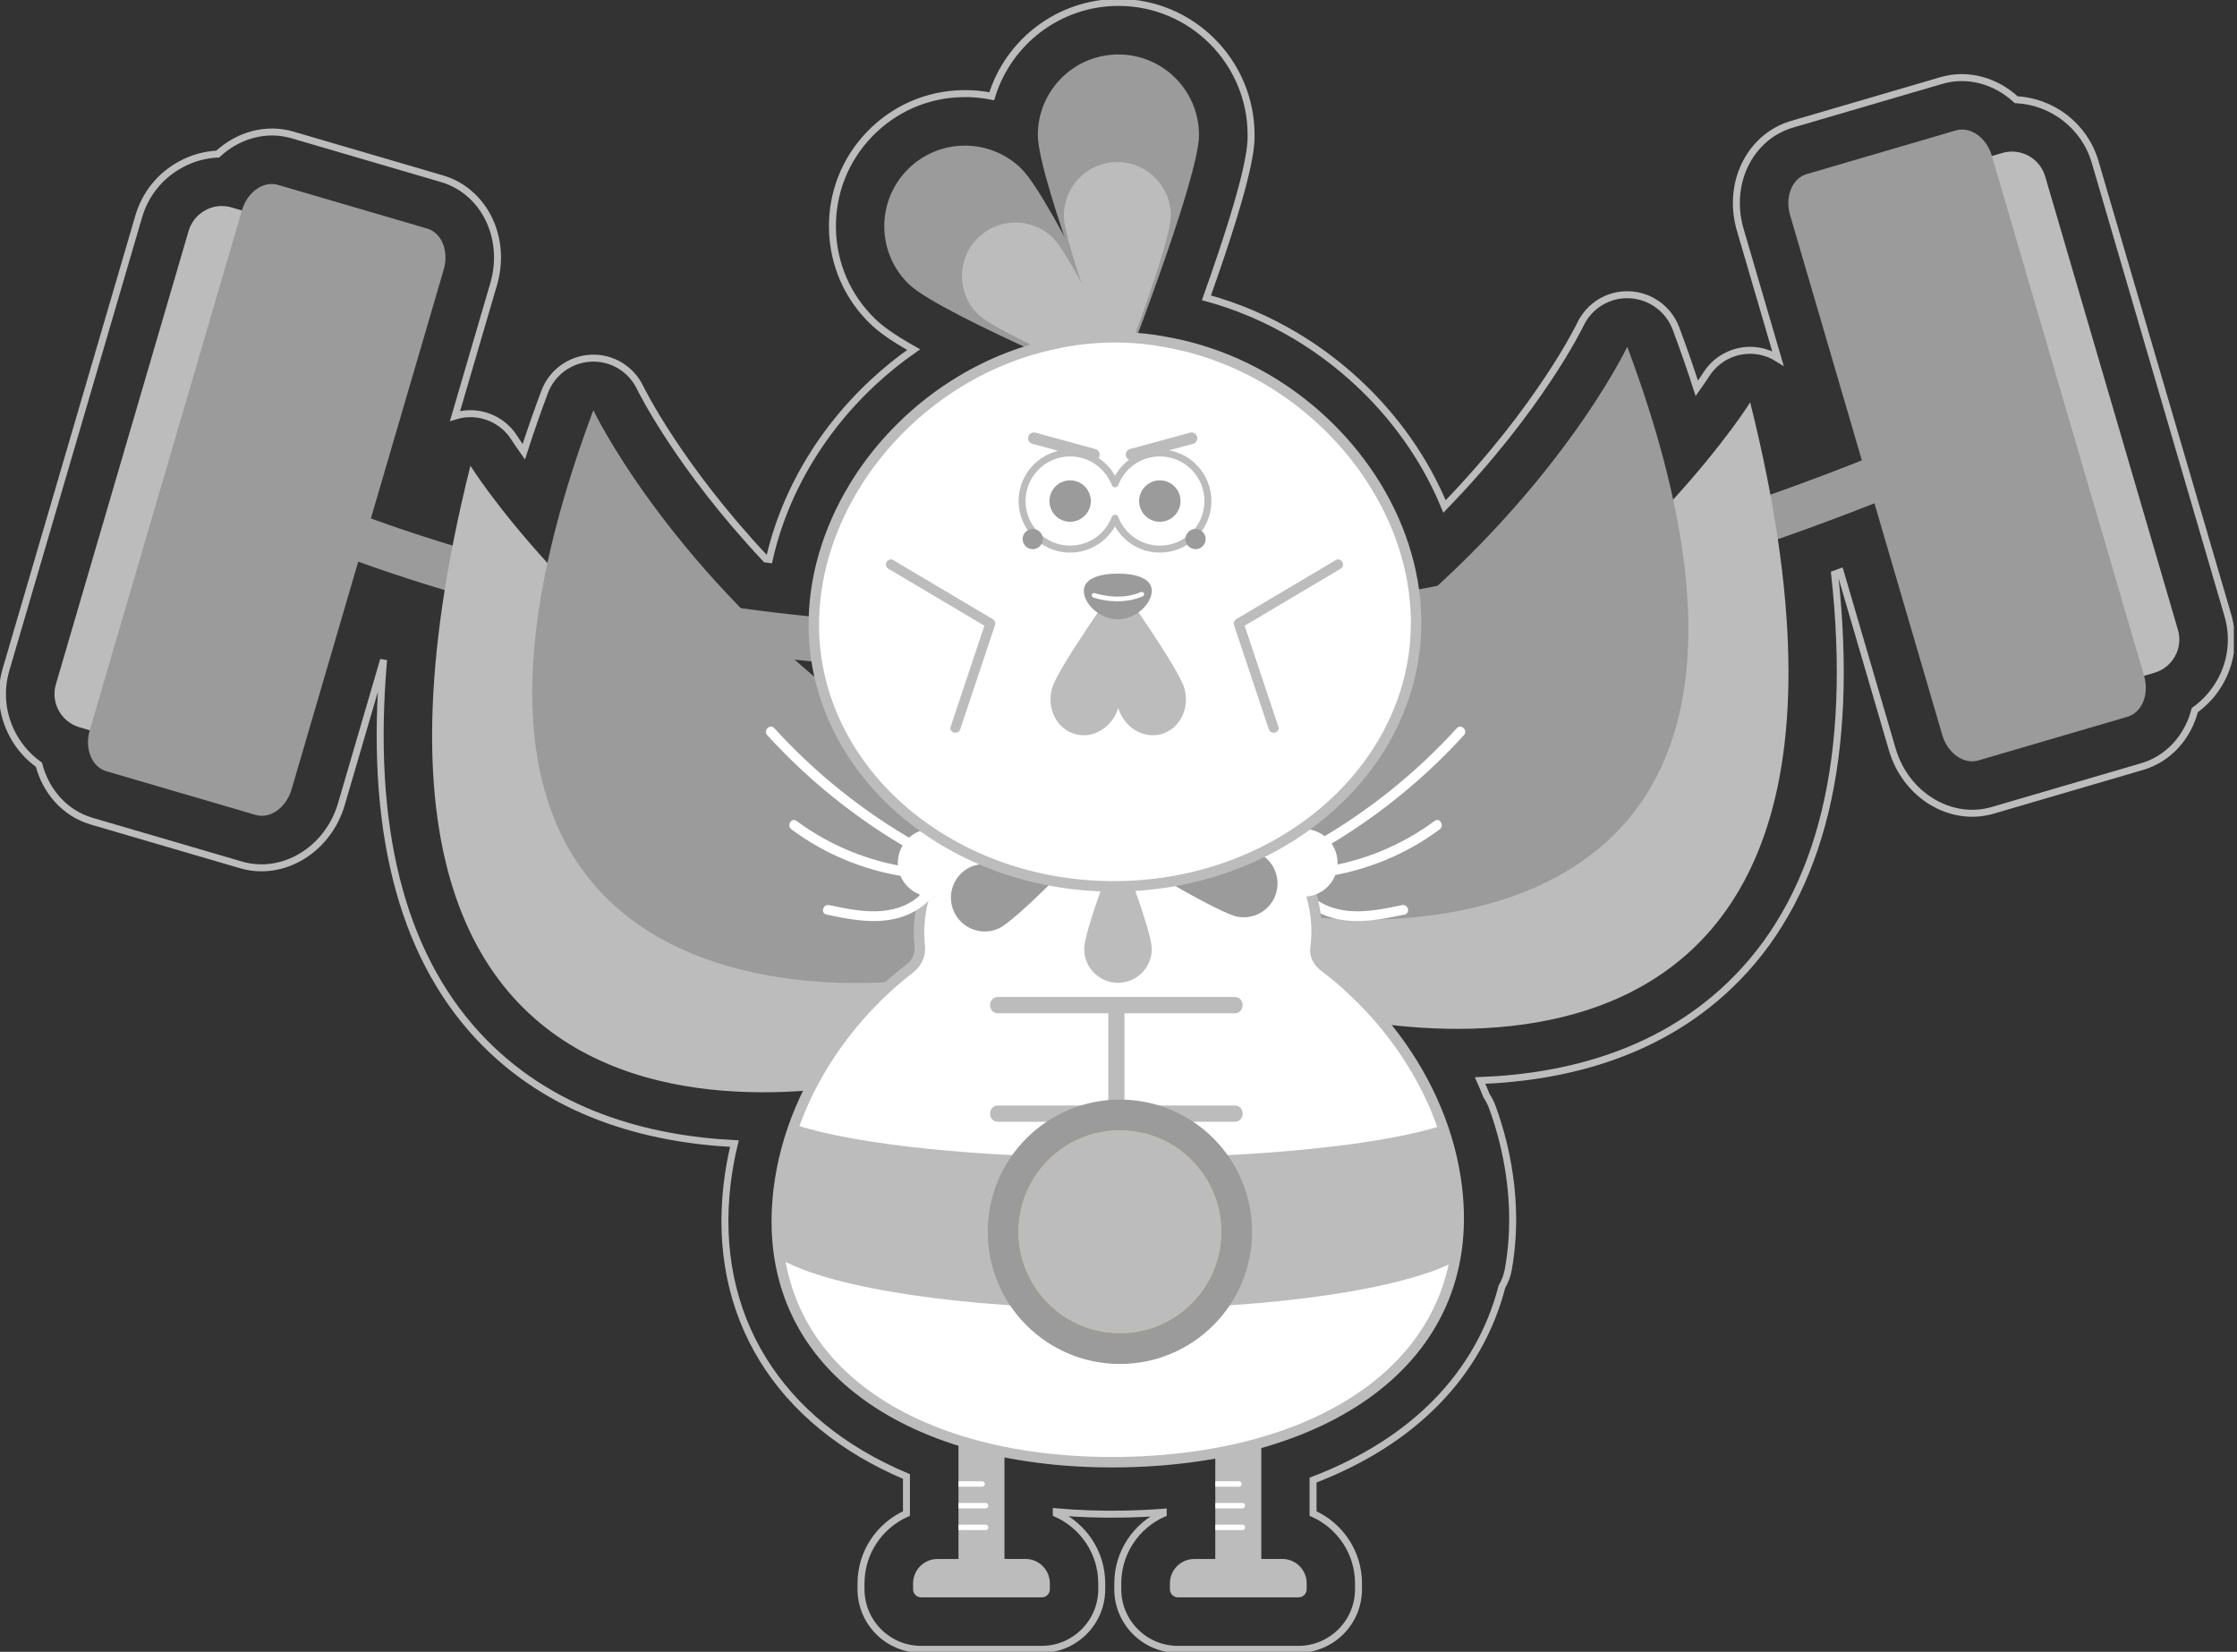 <svg width="321" height="237" viewBox="0 0 321 237" fill="none" xmlns="http://www.w3.org/2000/svg">
<rect x="0" y="0" width="321" height="237" fill="#333333" stroke="none"/>
<g clip-path="url(#clip0)">
<path d="M319.684 88.268L300.64 23.228C299.113 18.021 294.453 14.562 289.317 14.306C286.412 11.614 282.398 10.435 278.57 11.557L257.146 17.83C253.949 18.767 251.37 21.147 250.07 24.372C248.998 27.029 248.87 30.076 249.715 32.953L255.121 51.415C254.283 50.889 253.331 50.52 252.308 50.356C249.353 49.88 246.405 51.237 244.814 53.766C244.8 53.787 244.359 54.483 243.486 55.719C242.583 52.914 241.582 50.051 240.495 47.131C239.444 44.326 236.815 42.422 233.825 42.294C230.827 42.152 228.05 43.843 226.771 46.549C226.707 46.684 221.024 58.49 207.279 72.668C206.121 69.862 204.686 67.135 202.989 64.542C201.383 62.091 199.551 59.747 197.533 57.581C196.319 56.274 195.019 55.016 193.683 53.844C191.268 51.727 188.647 49.816 185.905 48.183C181.856 45.768 177.573 43.942 173.119 42.727C179.526 24.741 179.526 20.927 179.526 19.371C179.526 8.879 170.995 0.348 160.503 0.348C151.95 0.348 144.691 6.024 142.311 13.809C140.947 13.532 139.555 13.404 138.127 13.433C133.048 13.525 128.303 15.592 124.78 19.25C121.249 22.909 119.36 27.725 119.452 32.804C119.544 37.883 121.611 42.628 125.277 46.151C126.25 47.089 127.77 48.282 131.102 50.165C129.056 51.592 127.095 53.176 125.263 54.881C123.948 56.103 122.691 57.403 121.526 58.731C119.566 60.969 117.797 63.363 116.277 65.863C113.492 70.417 111.503 75.297 110.388 80.269C110.225 80.248 110.054 80.227 109.891 80.205C97.318 66.829 91.926 55.755 91.876 55.656C90.591 52.949 87.827 51.251 84.823 51.394C81.832 51.521 79.204 53.425 78.152 56.231C77.058 59.151 76.064 62.013 75.162 64.819C74.288 63.59 73.848 62.894 73.841 62.88C72.264 60.337 69.309 58.98 66.354 59.442C65.991 59.499 65.636 59.584 65.295 59.69L70.836 40.767C71.681 37.89 71.553 34.842 70.481 32.179C69.181 28.954 66.602 26.567 63.406 25.636L41.982 19.364C38.153 18.242 34.146 19.414 31.241 22.106C29.387 22.191 27.554 22.703 25.878 23.626C22.966 25.217 20.849 27.853 19.911 31.042L0.86 96.081C-0.071 99.271 0.291 102.631 1.883 105.543C2.799 107.22 4.063 108.64 5.583 109.713C6.578 113.549 9.32 116.696 13.149 117.818L34.573 124.09C40.596 125.859 47.068 121.938 48.993 115.36L55.045 94.675C52.964 118.528 57.488 136.621 68.534 148.569C78.884 159.757 92.913 163.451 105.387 164.083C104.918 166.001 104.57 167.926 104.343 169.865C102.105 188.732 111.645 204.097 130.072 211.847V217.16C126.236 218.872 123.551 222.715 123.551 227.183V228.021C123.551 232.78 127.422 236.645 132.174 236.645H149.471C154.231 236.645 158.095 232.773 158.095 228.021V227.183C158.095 222.722 155.41 218.872 151.574 217.16V216.911C154.728 217.188 157.96 217.302 161.256 217.238C163.167 217.203 165.056 217.117 166.917 216.975V217.16C163.081 218.865 160.396 222.715 160.396 227.183V228.021C160.396 232.78 164.268 236.645 169.02 236.645H186.317C191.076 236.645 194.94 232.773 194.94 228.021V227.183C194.94 222.722 192.262 218.872 188.419 217.16V212.358C202.79 206.874 212.266 197.199 215.519 184.612C215.96 183.859 216.279 183.028 216.436 182.147C216.961 179.22 217.16 176.152 217.018 173.033C216.947 171.499 216.798 169.929 216.563 168.366C216.095 165.191 215.285 161.994 214.155 158.876C213.935 158.279 213.651 157.725 213.31 157.214C213.019 156.482 212.713 155.758 212.394 155.033C225.031 154.55 238.826 151.005 249.261 140.329C261.422 127.891 266.117 108.406 263.262 82.358C263.532 82.258 263.801 82.159 264.079 82.059L271.537 107.532C273.462 114.11 279.926 118.031 285.957 116.262L307.381 109.99C311.21 108.868 313.952 105.721 314.946 101.885C316.459 100.805 317.724 99.392 318.647 97.715C320.253 94.81 320.615 91.457 319.684 88.268Z" stroke="#BCBCBC" stroke-miterlimit="10"/>
<path d="M28.322 109.301L11.394 104.343C8.759 103.569 7.245 100.812 8.02 98.177L27.064 33.138C27.838 30.502 30.595 28.989 33.23 29.764L50.157 34.722C52.793 35.496 54.306 38.252 53.532 40.888L34.487 105.927C33.72 108.562 30.957 110.075 28.322 109.301Z" fill="#BCBCBC"/>
<path d="M146.253 96.359C132.515 96.359 118.884 95.442 105.465 93.602C61.381 87.557 35.212 73.855 34.118 73.272L37.116 67.625L35.617 70.445L37.116 67.618C37.378 67.753 63.59 81.448 106.637 87.302C131.897 90.74 157.938 90.846 184.029 87.614C216.649 83.579 249.452 74.295 281.532 60.017L284.131 65.856C251.406 80.418 217.92 89.887 184.605 93.979C171.783 95.57 158.968 96.359 146.253 96.359Z" fill="#9B9B9B"/>
<path d="M187.503 227.176V228.021C187.503 228.668 186.984 229.186 186.338 229.186H169.041C168.395 229.186 167.876 228.668 167.876 228.021V227.183C167.876 225.251 169.446 223.681 171.378 223.681H174.39V203.727H180.989V223.674H184.001C185.933 223.674 187.503 225.244 187.503 227.176Z" fill="#BCBCBC"/>
<path d="M177.8 213.31H174.39V212.529H177.8C178.297 212.536 178.297 213.31 177.8 213.31Z" fill="white"/>
<path d="M178.29 216.421H174.39V215.64H178.29C178.794 215.647 178.794 216.421 178.29 216.421Z" fill="white"/>
<path d="M178.29 219.533H174.39V218.751H178.29C178.794 218.758 178.794 219.533 178.29 219.533Z" fill="white"/>
<path d="M150.65 227.176V228.021C150.65 228.668 150.132 229.186 149.485 229.186H132.188C131.542 229.186 131.023 228.668 131.023 228.021V227.183C131.023 225.251 132.593 223.681 134.525 223.681H137.537V203.727H144.136V223.674H147.148C149.08 223.674 150.65 225.244 150.65 227.176Z" fill="#BCBCBC"/>
<path d="M140.947 213.31H137.537V212.529H140.947C141.444 212.536 141.444 213.31 140.947 213.31Z" fill="white"/>
<path d="M141.437 216.421H137.537V215.64H141.437C141.941 215.647 141.941 216.421 141.437 216.421Z" fill="white"/>
<path d="M141.437 219.533H137.537V218.751H141.437C141.941 218.758 141.941 219.533 141.437 219.533Z" fill="white"/>
<path d="M131.585 153.797C131.585 153.797 38.842 181.415 67.504 66.822C67.504 66.822 82.152 90.448 115.041 110.963L139.484 118.578L131.585 153.797Z" fill="#BCBCBC"/>
<path d="M131.3 140.556C131.3 140.556 50.122 152.483 85.142 58.852C85.142 58.852 95.194 80.084 120.88 100.4L140.698 109.088L131.3 140.556Z" fill="#9B9B9B"/>
<path d="M187.063 144.698C187.063 144.698 279.805 172.316 251.143 57.723C251.143 57.723 236.496 81.349 203.607 101.864L179.164 109.479L187.063 144.698Z" fill="#BCBCBC"/>
<path d="M187.347 131.457C187.347 131.457 268.525 143.383 233.505 49.753C233.505 49.753 223.454 70.985 197.768 91.301L177.949 99.988L187.347 131.457Z" fill="#9B9B9B"/>
<path d="M210.064 105.479C204.09 112.036 197.107 117.626 189.407 122.016C188.611 122.471 187.894 121.242 188.689 120.787C196.29 116.447 203.159 110.942 209.055 104.471C209.673 103.796 210.682 104.805 210.064 105.479Z" fill="white"/>
<path d="M206.583 119.004C201.731 122.599 196.02 124.943 190.046 125.809C189.371 125.909 188.831 125.177 189.357 124.623C189.577 124.389 189.797 124.154 190.017 123.92C190.65 123.252 191.651 124.261 191.019 124.922C190.799 125.156 190.579 125.39 190.358 125.625C190.131 125.227 189.897 124.836 189.669 124.438C195.544 123.593 201.092 121.313 205.865 117.783C206.604 117.229 207.314 118.465 206.583 119.004Z" fill="white"/>
<path d="M201.547 131.222C198.336 131.897 194.99 132.572 191.73 131.826C190.415 131.521 189.123 130.988 188.036 130.185C187.56 129.83 186.885 129.383 186.679 128.8C186.508 128.317 186.707 127.678 187.269 127.593C188.164 127.458 188.547 128.821 187.645 128.963C187.617 128.971 187.588 128.971 187.553 128.978C187.695 128.871 187.837 128.757 187.979 128.651C188 128.324 188.085 128.282 188.235 128.523C188.341 128.622 188.448 128.715 188.554 128.807C188.725 128.949 188.909 129.084 189.094 129.212C189.513 129.489 189.954 129.731 190.415 129.93C191.396 130.349 192.468 130.597 193.527 130.697C196.105 130.931 198.655 130.391 201.163 129.866C202.065 129.667 202.442 131.031 201.547 131.222Z" fill="white"/>
<path d="M208.899 169.233C207.727 161.348 204.203 153.889 199.188 147.617C197.512 145.514 195.658 143.547 193.669 141.721C192.49 140.634 191.254 139.604 189.968 138.638C189.961 138.631 189.961 138.631 189.954 138.624C189.108 137.978 188.647 137.012 188.767 136.06C188.959 134.653 188.98 133.211 188.831 131.755C188.398 127.571 186.537 123.543 183.717 120.105C182.765 118.94 181.699 117.846 180.534 116.824C179.845 116.213 179.121 115.637 178.361 115.09C177.025 114.124 175.59 113.251 174.07 112.49C171.243 111.077 168.132 110.075 164.85 109.592C159.693 108.747 155.211 109.72 155.211 109.72C151.943 110.288 148.86 111.375 146.083 112.86C144.591 113.655 143.184 114.565 141.87 115.573C141.132 116.142 140.421 116.738 139.746 117.371C138.617 118.422 137.587 119.551 136.664 120.738C133.943 124.261 132.217 128.345 131.918 132.551C131.84 133.637 131.869 134.717 131.982 135.776C132.11 136.941 131.599 138.148 130.569 138.944C130.334 139.121 130.1 139.306 129.866 139.491C128.608 140.499 127.393 141.565 126.243 142.687C124.296 144.57 122.492 146.601 120.865 148.761C116.007 155.204 112.682 162.79 111.737 170.739C108.704 196.276 131.329 210.291 161.128 209.78C190.87 209.268 212.663 194.557 208.899 169.233Z" fill="white" stroke="#BCBCBC" stroke-width="1.5" stroke-miterlimit="10"/>
<path d="M161.355 160.95C164.126 160.95 166.896 160.95 169.673 160.95C172.181 160.95 174.681 160.95 177.189 160.95C178.688 160.95 178.688 158.62 177.189 158.62C171.911 158.62 166.633 158.62 161.355 158.62C161.355 154.245 161.355 149.862 161.355 145.486C161.355 145.451 161.348 145.415 161.348 145.379C164.126 145.379 166.896 145.379 169.673 145.379C172.181 145.379 174.681 145.379 177.189 145.379C178.688 145.379 178.688 143.05 177.189 143.05C168.366 143.05 159.537 143.05 150.714 143.05C148.207 143.05 145.706 143.05 143.199 143.05C141.7 143.05 141.7 145.379 143.199 145.379C148.477 145.379 153.762 145.379 159.04 145.379C159.04 145.415 159.032 145.443 159.032 145.486C159.032 149.862 159.032 154.245 159.032 158.62C156.262 158.62 153.485 158.62 150.714 158.62C148.207 158.62 145.706 158.62 143.199 158.62C141.7 158.62 141.7 160.95 143.199 160.95C148.477 160.95 153.755 160.95 159.032 160.95C159.032 165.262 159.032 169.581 159.032 173.893C159.032 174.092 159.075 174.262 159.146 174.411C156.333 174.411 153.527 174.411 150.714 174.411C148.207 174.411 145.706 174.411 143.199 174.411C141.7 174.411 141.7 176.741 143.199 176.741C152.021 176.741 160.851 176.741 169.673 176.741C172.181 176.741 174.681 176.741 177.189 176.741C178.688 176.741 178.688 174.411 177.189 174.411C171.876 174.411 166.562 174.411 161.242 174.411C161.313 174.262 161.355 174.092 161.355 173.893C161.355 169.581 161.355 165.262 161.355 160.95Z" fill="#BCBCBC"/>
<path d="M154.721 135.747C156.418 133.673 160.496 121.043 160.496 121.043C160.496 121.043 148.91 127.521 147.212 129.596C145.515 131.67 145.813 134.724 147.887 136.429C149.961 138.127 153.023 137.821 154.721 135.747Z" fill="white"/>
<path d="M134.817 128.516C137.424 127.898 148.32 120.318 148.32 120.318C148.32 120.318 135.179 118.45 132.572 119.068C129.965 119.686 128.353 122.307 128.971 124.914C129.589 127.521 132.21 129.134 134.817 128.516Z" fill="white"/>
<path d="M185.954 128.516C183.347 127.898 172.451 120.318 172.451 120.318C172.451 120.318 185.592 118.45 188.199 119.068C190.806 119.686 192.419 122.307 191.801 124.914C191.183 127.521 188.561 129.134 185.954 128.516Z" fill="white"/>
<path d="M143.334 133.204C145.77 132.082 154.969 122.513 154.969 122.513C154.969 122.513 141.714 123.266 139.278 124.382C136.841 125.504 135.776 128.381 136.898 130.817C138.013 133.254 140.897 134.326 143.334 133.204Z" fill="#9B9B9B"/>
<path d="M166.299 135.747C164.602 133.673 160.524 121.043 160.524 121.043C160.524 121.043 172.11 127.521 173.808 129.596C175.505 131.67 175.207 134.724 173.133 136.429C171.059 138.127 167.997 137.821 166.299 135.747Z" fill="white"/>
<path d="M165.276 136.159C165.276 133.481 160.425 121.121 160.425 121.121C160.425 121.121 155.573 133.474 155.573 136.159C155.573 138.837 157.747 141.011 160.425 141.011C163.103 141.011 165.276 138.844 165.276 136.159Z" fill="#BCBCBC"/>
<path d="M177.636 131.542C174.994 131.08 163.65 124.19 163.65 124.19C163.65 124.19 176.649 121.519 179.292 121.974C181.934 122.435 183.703 124.943 183.248 127.585C182.794 130.228 180.279 131.997 177.636 131.542Z" fill="#9B9B9B"/>
<path d="M172.053 19.378C172.053 25.764 160.489 55.208 160.489 55.208C160.489 55.208 148.924 25.771 148.924 19.378C148.924 12.985 154.095 7.814 160.489 7.814C166.882 7.814 172.053 12.992 172.053 19.378Z" fill="#9B9B9B"/>
<path d="M146.488 24.131C151.091 28.563 164.26 57.318 164.26 57.318C164.26 57.318 135.037 45.221 130.434 40.788C125.831 36.355 125.696 29.032 130.128 24.436C134.561 19.833 141.885 19.698 146.488 24.131Z" fill="#9B9B9B"/>
<path d="M168.004 30.921C168.004 35.162 160.332 54.697 160.332 54.697C160.332 54.697 152.661 35.162 152.661 30.921C152.661 26.681 156.099 23.25 160.332 23.25C164.566 23.25 168.004 26.681 168.004 30.921Z" fill="#BCBCBC"/>
<path d="M151.041 34.075C154.096 37.016 162.833 56.096 162.833 56.096C162.833 56.096 143.44 48.069 140.386 45.128C137.331 42.188 137.246 37.329 140.187 34.274C143.128 31.22 147.987 31.134 151.041 34.075Z" fill="#BCBCBC"/>
<path d="M167.237 49.064C172.572 49.994 177.579 51.919 182.069 54.597C184.456 56.018 186.693 57.659 188.753 59.463C189.918 60.479 191.019 61.551 192.056 62.667C193.797 64.528 195.359 66.531 196.738 68.627C200.744 74.75 203.095 81.747 203.202 88.836C203.521 109.642 184.427 126.804 160.567 127.166C136.706 127.528 117.101 110.956 116.781 90.15C116.674 83.061 118.813 76 122.627 69.756C123.934 67.611 125.44 65.572 127.124 63.654C128.132 62.503 129.198 61.402 130.327 60.351C132.33 58.483 134.518 56.778 136.862 55.286C141.267 52.473 146.211 50.392 151.517 49.305C151.517 49.298 158.819 47.423 167.237 49.064Z" fill="white" stroke="#BCBCBC" stroke-width="1.5" stroke-miterlimit="10"/>
<path d="M167.216 65.032C164.026 64.67 161.1 66.545 159.999 69.415C159.103 67.092 156.987 65.338 154.344 65.032C150.558 64.599 147.141 67.32 146.708 71.106C146.275 74.892 148.995 78.308 152.781 78.742C155.971 79.104 158.897 77.229 159.999 74.359C160.894 76.682 163.01 78.436 165.653 78.742C169.439 79.175 172.856 76.454 173.289 72.668C173.715 68.882 171.002 65.466 167.216 65.032Z" fill="white" stroke="#BCBCBC" stroke-miterlimit="10" stroke-linecap="round" stroke-linejoin="round"/>
<path d="M156.511 72.228C156.326 73.862 154.848 75.027 153.222 74.842C151.588 74.657 150.423 73.18 150.608 71.553C150.792 69.919 152.27 68.754 153.897 68.939C155.523 69.124 156.695 70.594 156.511 72.228Z" fill="#9B9B9B"/>
<path d="M169.382 72.228C169.197 73.862 167.72 75.027 166.093 74.842C164.459 74.657 163.295 73.18 163.479 71.553C163.664 69.919 165.141 68.754 166.768 68.939C168.395 69.124 169.567 70.594 169.382 72.228Z" fill="#9B9B9B"/>
<path d="M156.752 66.027L148.136 63.675C147.695 63.555 147.432 63.1 147.553 62.66C147.674 62.219 148.128 61.956 148.569 62.077L157.185 64.428C157.626 64.549 157.889 65.004 157.768 65.444C157.647 65.885 157.192 66.147 156.752 66.027Z" fill="#BCBCBC"/>
<path d="M162.584 66.027L171.201 63.675C171.641 63.555 171.904 63.1 171.783 62.66C171.662 62.219 171.208 61.956 170.767 62.077L162.151 64.428C161.71 64.549 161.447 65.004 161.568 65.444C161.689 65.885 162.144 66.147 162.584 66.027Z" fill="#BCBCBC"/>
<path d="M160.503 101.438C161.32 98.546 160.311 83.885 160.311 83.885C160.311 83.885 151.787 95.854 150.97 98.745C150.153 101.636 151.623 104.577 154.259 105.323C156.894 106.069 159.686 104.329 160.503 101.438Z" fill="#BCBCBC"/>
<path d="M160.418 101.438C159.601 98.546 160.609 83.885 160.609 83.885C160.609 83.885 169.134 95.854 169.95 98.745C170.767 101.636 169.297 104.577 166.662 105.323C164.026 106.069 161.227 104.329 160.418 101.438Z" fill="#BCBCBC"/>
<path d="M165.276 84.773C165.283 86.534 163.103 88.843 160.41 88.857C157.718 88.864 155.53 86.563 155.523 84.801C155.516 83.04 157.697 82.308 160.389 82.301C163.088 82.294 165.269 83.011 165.276 84.773Z" fill="#9B9B9B"/>
<path d="M163.841 84.922C163.799 84.922 163.756 84.929 163.721 84.95C160.553 86.314 157.143 85.114 157.107 85.1C156.937 85.035 156.745 85.128 156.681 85.298C156.617 85.469 156.71 85.661 156.88 85.725C157.029 85.781 160.56 87.025 163.976 85.561C164.147 85.49 164.225 85.291 164.147 85.128C164.104 84.993 163.976 84.922 163.841 84.922Z" fill="white"/>
<path d="M148.192 78.792C148.993 78.792 149.642 78.143 149.642 77.343C149.642 76.542 148.993 75.893 148.192 75.893C147.392 75.893 146.743 76.542 146.743 77.343C146.743 78.143 147.392 78.792 148.192 78.792Z" fill="#9B9B9B"/>
<path d="M171.556 78.792C172.356 78.792 173.005 78.143 173.005 77.343C173.005 76.542 172.356 75.893 171.556 75.893C170.755 75.893 170.107 76.542 170.107 77.343C170.107 78.143 170.755 78.792 171.556 78.792Z" fill="#9B9B9B"/>
<path d="M127.472 81.598C132.231 84.425 136.99 87.245 141.75 90.072C141.643 89.802 141.529 89.539 141.423 89.269C139.753 94.27 138.084 99.264 136.415 104.265C136.124 105.131 137.495 105.508 137.786 104.641C139.455 99.64 141.124 94.647 142.794 89.646C142.893 89.347 142.73 88.999 142.467 88.843C137.708 86.016 132.948 83.196 128.189 80.369C127.401 79.9 126.683 81.129 127.472 81.598Z" fill="#BCBCBC"/>
<path d="M191.666 80.369C186.906 83.196 182.147 86.016 177.388 88.843C177.132 88.999 176.962 89.347 177.061 89.646C178.73 94.647 180.4 99.64 182.069 104.641C182.36 105.501 183.731 105.131 183.44 104.265C181.771 99.264 180.101 94.27 178.432 89.269C178.325 89.539 178.212 89.802 178.105 90.072C182.864 87.245 187.624 84.425 192.383 81.598C193.164 81.129 192.454 79.9 191.666 80.369Z" fill="#BCBCBC"/>
<path d="M61.303 32.797L55.919 31.22L45.263 28.101L39.879 26.524C37.798 25.913 35.482 27.554 34.715 30.19L12.879 104.776C12.104 107.412 13.17 110.04 15.251 110.651L20.636 112.228L31.291 115.346L36.675 116.923C38.757 117.534 41.072 115.893 41.84 113.258L63.675 38.671C64.45 36.036 63.384 33.408 61.303 32.797Z" fill="#9B9B9B"/>
<path d="M292.222 101.487L309.15 96.529C311.785 95.755 313.298 92.999 312.524 90.363L293.48 25.324C292.705 22.689 289.949 21.175 287.314 21.95L270.386 26.908C267.751 27.682 266.238 30.438 267.012 33.074L286.057 98.113C286.831 100.748 289.587 102.261 292.222 101.487Z" fill="#BCBCBC"/>
<path d="M259.241 24.983L264.625 23.406L275.28 20.288L280.665 18.71C282.746 18.1 285.062 19.741 285.829 22.376L307.665 96.962C308.439 99.598 307.374 102.226 305.293 102.837L299.908 104.414L289.253 107.532L283.869 109.109C281.787 109.72 279.472 108.079 278.704 105.444L256.868 30.857C256.101 28.222 257.159 25.594 259.241 24.983Z" fill="#9B9B9B"/>
<path d="M110.097 105.479C116.071 112.036 123.053 117.626 130.753 122.016C131.549 122.471 132.266 121.242 131.471 120.787C123.87 116.447 117.001 110.942 111.105 104.471C110.48 103.796 109.479 104.805 110.097 105.479Z" fill="white"/>
<path d="M113.577 119.004C118.429 122.599 124.14 124.943 130.114 125.809C130.789 125.909 131.329 125.177 130.803 124.623C130.583 124.389 130.363 124.154 130.142 123.92C129.51 123.252 128.509 124.261 129.141 124.922C129.361 125.156 129.581 125.39 129.801 125.625C130.029 125.227 130.263 124.836 130.49 124.438C124.616 123.593 119.068 121.313 114.295 117.783C113.556 117.229 112.845 118.465 113.577 119.004Z" fill="white"/>
<path d="M118.606 131.222C121.817 131.897 125.163 132.572 128.423 131.826C129.737 131.521 131.03 130.988 132.117 130.185C132.593 129.83 133.268 129.383 133.474 128.8C133.644 128.317 133.446 127.678 132.884 127.593C131.989 127.458 131.606 128.821 132.508 128.963C132.536 128.971 132.565 128.971 132.6 128.978C132.458 128.871 132.316 128.757 132.174 128.651C132.153 128.324 132.067 128.282 131.918 128.523C131.812 128.622 131.705 128.715 131.599 128.807C131.428 128.949 131.243 129.084 131.059 129.212C130.64 129.489 130.199 129.731 129.737 129.93C128.757 130.349 127.685 130.597 126.626 130.697C124.048 130.931 121.497 130.391 118.99 129.866C118.095 129.667 117.711 131.031 118.606 131.222Z" fill="white"/>
<path d="M209.588 173.367C209.531 172.096 209.403 170.789 209.204 169.46C208.799 166.718 208.103 164.026 207.158 161.419C198.698 164.204 181.074 166.122 160.702 166.122C140.414 166.122 122.854 164.218 114.351 161.455C113.222 164.53 112.441 167.713 112.057 170.959C111.958 171.762 111.894 172.564 111.844 173.346C111.695 175.953 111.823 178.432 112.213 180.776C119.594 184.875 138.525 187.794 160.702 187.794C182.815 187.794 201.689 184.896 209.119 180.819C209.545 178.46 209.708 175.981 209.588 173.367Z" fill="#BCBCBC"/>
<path d="M160.702 195.7C171.176 195.7 179.668 187.209 179.668 176.734C179.668 166.26 171.176 157.768 160.702 157.768C150.227 157.768 141.735 166.26 141.735 176.734C141.735 187.209 150.227 195.7 160.702 195.7Z" fill="#9B9B9B"/>
<path d="M160.702 191.282C168.736 191.282 175.25 184.769 175.25 176.734C175.25 168.7 168.736 162.186 160.702 162.186C152.667 162.186 146.154 168.7 146.154 176.734C146.154 184.769 152.667 191.282 160.702 191.282Z" fill="#FFBF3B"/>
<path d="M160.702 191.282C168.736 191.282 175.25 184.769 175.25 176.734C175.25 168.7 168.736 162.186 160.702 162.186C152.667 162.186 146.154 168.7 146.154 176.734C146.154 184.769 152.667 191.282 160.702 191.282Z" fill="#BCBCBC"/>
</g>
<defs>
<clipPath id="clip0">
<rect width="320.544" height="237" fill="white"/>
</clipPath>
</defs>
</svg>
